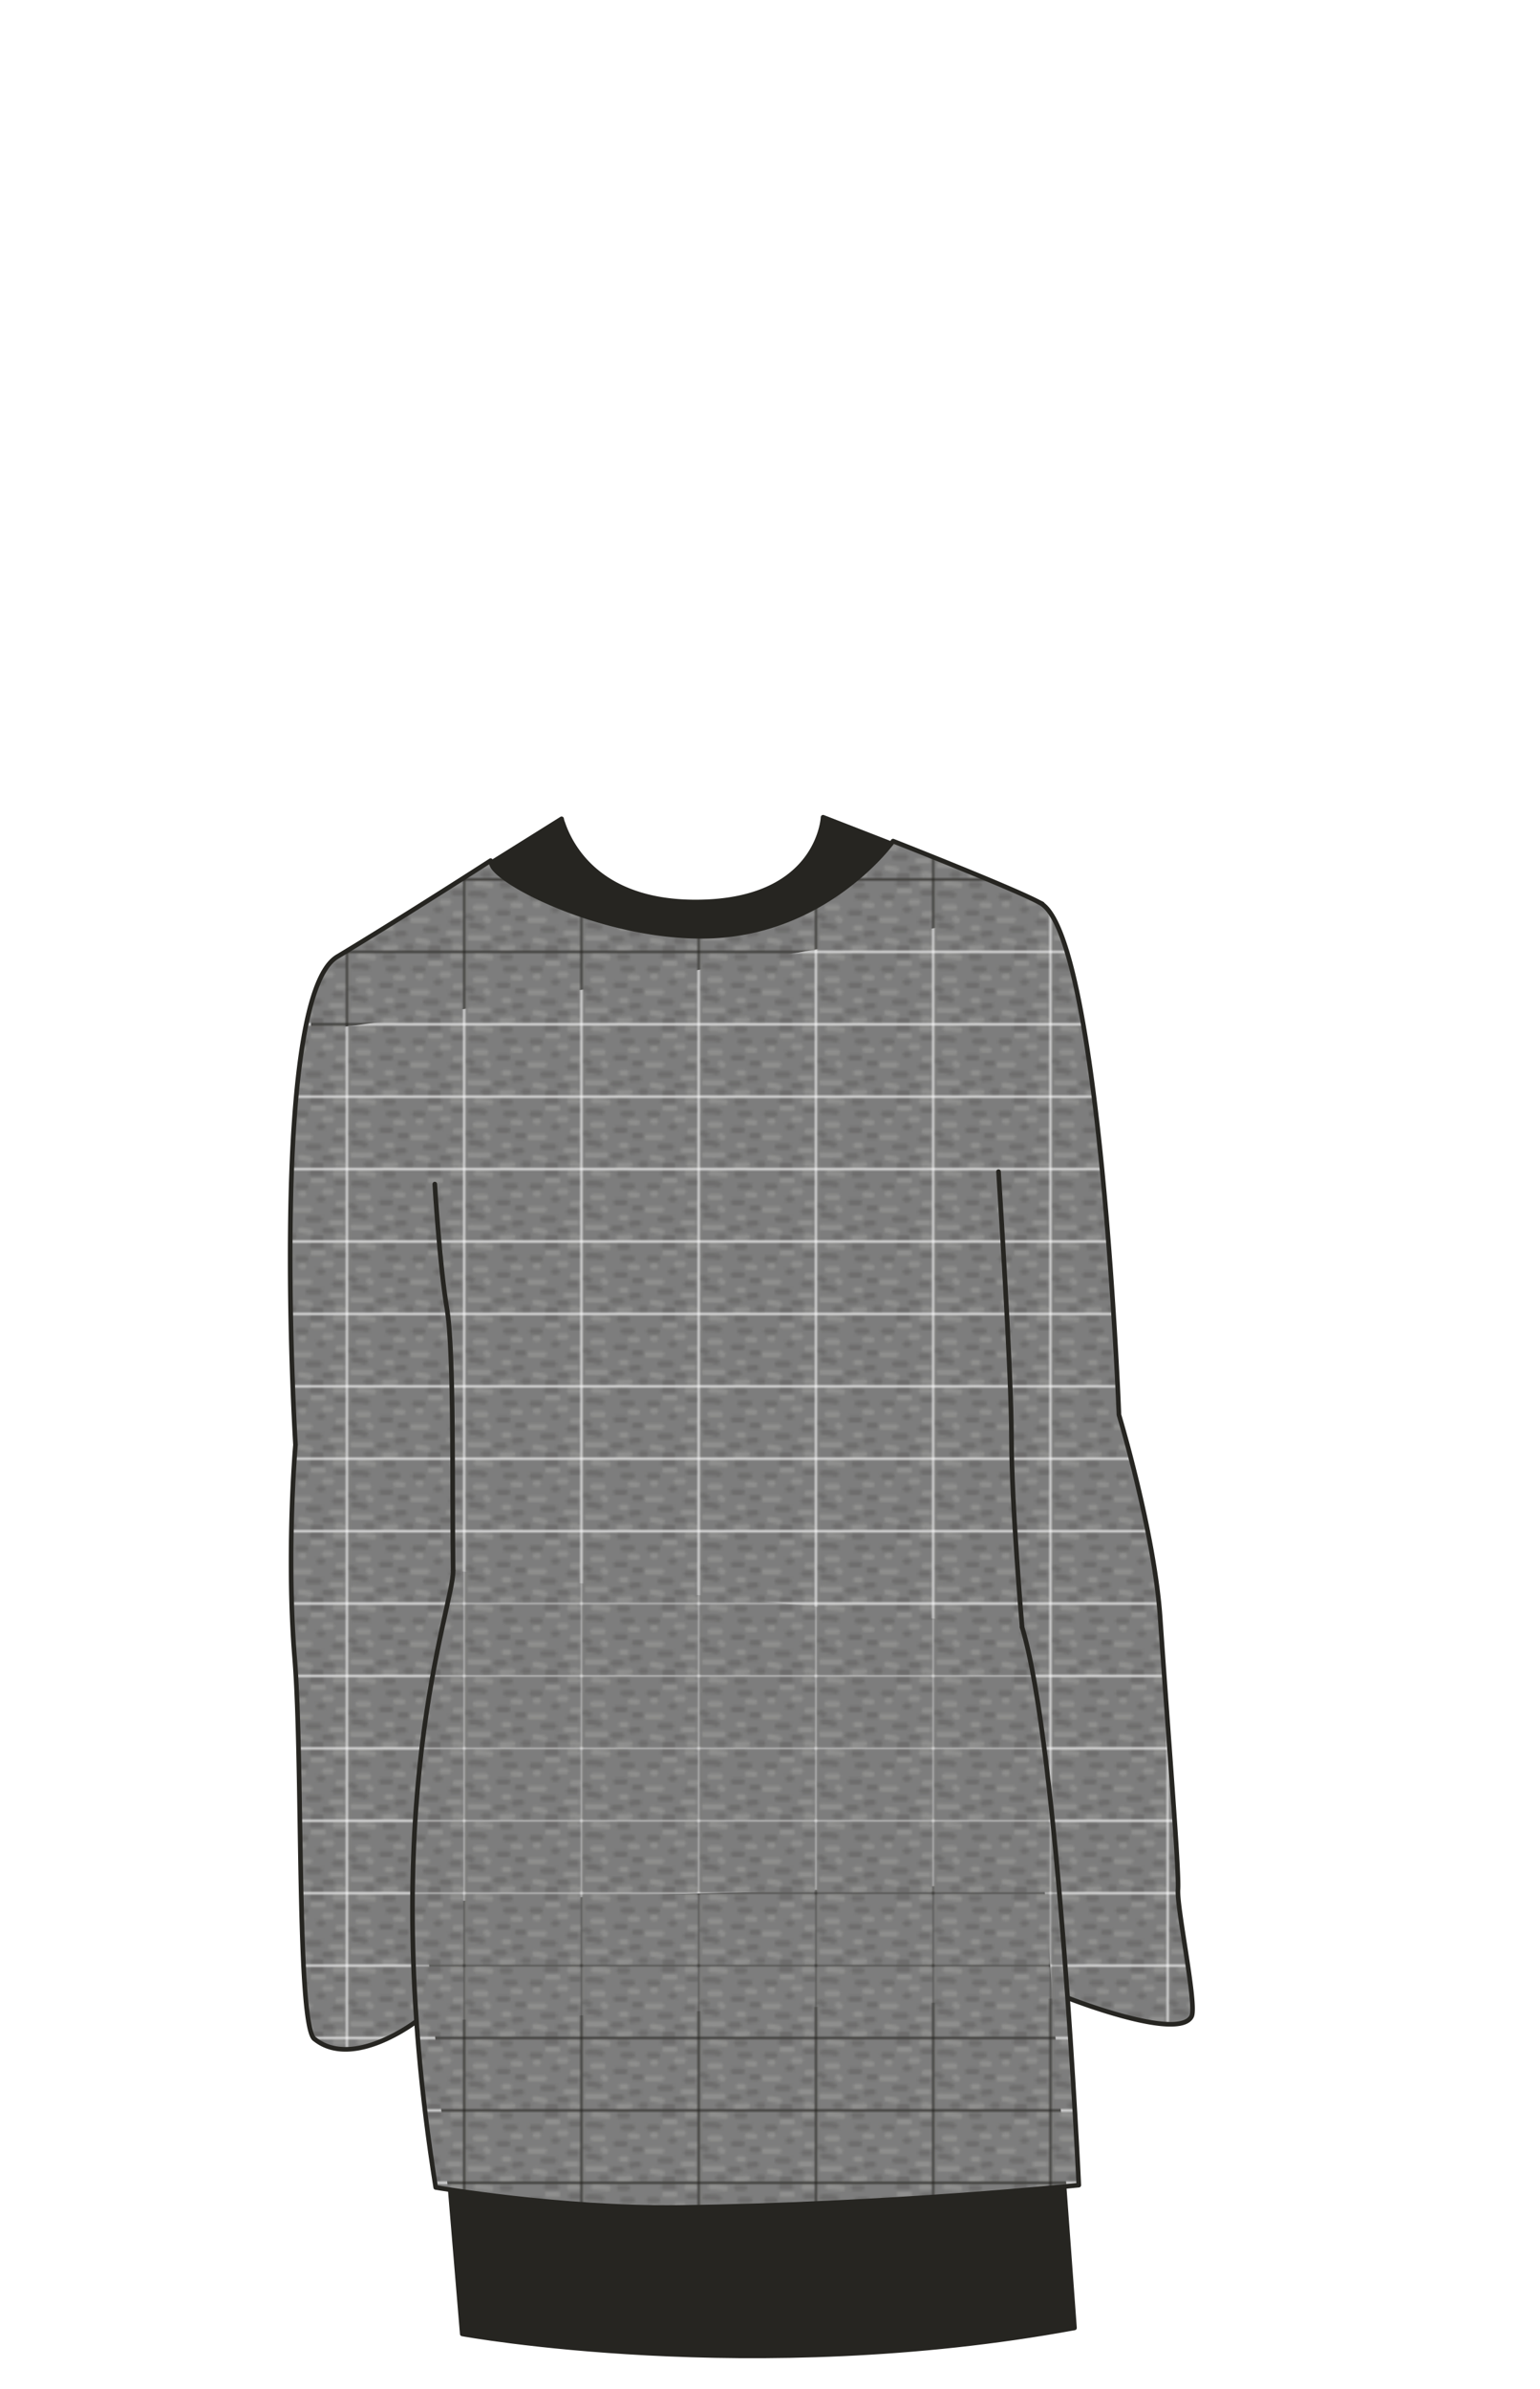<svg xmlns="http://www.w3.org/2000/svg" width="1000" height="1550" viewBox="0 0 1000 1550"><defs><clipPath id="a"><path fill="none" d="M.02 0h46.34v28.36H.02z"/></clipPath><pattern id="b" width="46.39" height="28.36" patternTransform="matrix(1.62 0 0 1.62 -2.35 7.64)" patternUnits="userSpaceOnUse" viewBox="0 0 46.39 28.36"><path fill="none" d="M0 0h46.39v28.36H0z"/><path fill="#7f7f7f" d="M.02 0h46.39v28.36H.02z"/><g clip-path="url(#a)" opacity=".2"><path fill="#757572" d="M.02 0h46.34v28.36H.02z"/><path d="M4.17 11.8H8a1.13 1.13 0 100-2.25H4.17A1.14 1.14 0 003 10.67a1.16 1.16 0 001.17 1.13zM26 16.82h5.52a1.14 1.14 0 001.13-1.12 1.16 1.16 0 00-1.13-1.13H26a1.13 1.13 0 100 2.25zM33 5.22h3.79a1.13 1.13 0 100-2.25H33a1.14 1.14 0 00-1.13 1.12A1.16 1.16 0 0033 5.22zM19.23 10.8a9.35 9.35 0 012 .06h-.3c.2 0 .4.06.59.09a1.13 1.13 0 001.39-.78 1.15 1.15 0 00-.12-.87 1.11 1.11 0 00-.67-.51 10.63 10.63 0 00-2.87-.2 1.17 1.17 0 00-.79.33 1.15 1.15 0 00-.33.8 1.11 1.11 0 00.33.79 1.13 1.13 0 00.79.33zM4.5 2.3c.92 0 1.83.05 2.75.14l.69.07h.45c.47.06.93.14 1.39.22A1.15 1.15 0 0011.16 2a1.14 1.14 0 00-.78-1.38A33.18 33.18 0 004.5.05a1.12 1.12 0 00-1.12 1.12A1.14 1.14 0 004.5 2.3zM15.61 20.06h1.78a1.13 1.13 0 001.13-1.13 1.16 1.16 0 00-.33-.79 1.18 1.18 0 00-.8-.33h-1.78a1.14 1.14 0 00-.8.33 1.11 1.11 0 00-.33.79 1.14 1.14 0 00.33.8 1.18 1.18 0 00.8.33zM2 23.93q3.6.09 7.2 0a1.15 1.15 0 001.12-1.13 1.13 1.13 0 00-1.12-1.12q-3.6.1-7.2 0a1.13 1.13 0 100 2.25zM14.43 28.12c1.49-.05 3-.15 4.47-.32a1.19 1.19 0 00.79-.33 1.11 1.11 0 00.33-.79 1.13 1.13 0 00-1.12-1.13c-1.49.17-3 .27-4.47.32a1.13 1.13 0 000 2.25zM27.58 24.91c1.28.24 2.54.5 3.8.8a1.12 1.12 0 10.62-2.17c-1.25-.3-2.52-.56-3.79-.8a1.22 1.22 0 00-.86.12 1.09 1.09 0 00-.52.67 1.13 1.13 0 00.78 1.38zM42.73 27.61c.44 0 .88-.1 1.31-.16h-.29a.42.42 0 01.16 0h-.3.14l-.27-.11c.41.17.82.36 1.24.51a1.11 1.11 0 00.87-.11 1.14 1.14 0 00.4-1.54l-.18-.2a1.14 1.14 0 00-.49-.28c-.18-.07-.37-.14-.54-.22l.26.11-.37-.16a2.49 2.49 0 00-.45-.18 1.49 1.49 0 00-.47 0c-.22 0-.43.06-.65.09h.3l-.67.07a1.18 1.18 0 00-.8.33 1.11 1.11 0 00-.33.79 1.15 1.15 0 00.33.8 1.14 1.14 0 00.8.33zM40.25 22.14c1.49-.06 3-.07 4.47 0a1.13 1.13 0 000-2.25h-4.47a1.13 1.13 0 000 2.25zM43 14.54h2.29a1.13 1.13 0 100-2.25H43a1.17 1.17 0 00-.79.33 1.15 1.15 0 00-.33.8A1.14 1.14 0 0043 14.54zM37.7 9.7h2.51a1.14 1.14 0 00.8-.33 1.12 1.12 0 00-.8-1.92H37.7a1.16 1.16 0 00-.79.33 1.11 1.11 0 00-.33.8 1.07 1.07 0 00.33.79 1.11 1.11 0 00.79.33zM41.84 2.46h3A1.14 1.14 0 0046 1.34 1.16 1.16 0 0044.85.21h-3a1.15 1.15 0 00-1.13 1.13 1.15 1.15 0 001.13 1.12zM28.16 10.52h.95a.91.91 0 00.43-.1.86.86 0 00.36-.23 1 1 0 00.24-.36.83.83 0 00.09-.44v-.3a1.07 1.07 0 00-.29-.49l-.22-.18a1.16 1.16 0 00-.57-.15h-.95a.8.8 0 00-.43.09 1 1 0 00-.37.24.86.86 0 00-.23.36.8.8 0 00-.09.43v.3a1.18 1.18 0 00.28.5l.23.17a1.17 1.17 0 00.57.16zM7.27 15.57a2 2 0 00.18.39v.06c.06.09.14.19.21.28l.1.09a2.78 2.78 0 00.34.26 2.71 2.71 0 00.39.17h.14a2.1 2.1 0 00.43.05 1.61 1.61 0 00.44-.05.82.82 0 00.38-.2.86.86 0 00.29-.31.8.8 0 00.13-.42.77.77 0 000-.45l-.11-.27a1.1 1.1 0 00-.4-.4l-.27-.12a1.22 1.22 0 00-.6 0h.29H9h.3a.79.79 0 01-.22-.06l.27.11a1.18 1.18 0 01-.19-.11l.23.17a.67.67 0 01-.15-.14l.18.22-.1-.15.12.26a.78.78 0 00-.2-.38.78.78 0 00-.31-.29.81.81 0 00-.42-.14 1 1 0 00-.45 0l-.27.12a1.1 1.1 0 00-.4.4l-.12.34a1.22 1.22 0 000 .6z" fill="#cecec6"/><path d="M2.22 6.4a20.67 20.67 0 012.61 0c.43 0 .86.07 1.28.12h.11l.3.05.71.13a1.12 1.12 0 10.59-2.17 20.63 20.63 0 00-5.6-.38 1.16 1.16 0 00-1.13 1.13A1.14 1.14 0 002.22 6.4zM13.6 14h3.12a1.13 1.13 0 100-2.25H13.6a1.13 1.13 0 100 2.25zM16.16 7.5h3.63a1.14 1.14 0 001.13-1.12 1.16 1.16 0 00-1.13-1.13h-3.63a1.13 1.13 0 000 2.25zM14.82 2.64h3a1.14 1.14 0 001.13-1.12A1.16 1.16 0 0017.78.39h-3a1.14 1.14 0 00-1.08 1.13 1.14 1.14 0 001.12 1.12zM20.9 16.29c.8 0 1.61.05 2.41 0a1.13 1.13 0 00.79-.29 1.11 1.11 0 00.33-.79 1.13 1.13 0 00-1.12-1.13H20.9a1.09 1.09 0 00-.79.33 1.11 1.11 0 00-.33.79 1.15 1.15 0 00.33.8 1.22 1.22 0 00.79.33zM31.06 20.67h4.35a1.14 1.14 0 001.13-1.12 1.16 1.16 0 00-1.13-1.13h-4.35a1.13 1.13 0 000 2.25zM35.47 12.69h.6a8.55 8.55 0 00.87-.09.81.81 0 00.39-.2 1 1 0 00.29-.31.9.9 0 00.13-.42.86.86 0 000-.45l-.13-.22a1.12 1.12 0 00-.41-.4l-.27-.12a1.22 1.22 0 00-.6 0h.3a5.53 5.53 0 01-1.15 0 .8.8 0 00-.43.09 1 1 0 00-.37.24 1 1 0 00-.23.36.8.8 0 00-.09.43v.3a1.18 1.18 0 00.28.5l.23.17a1.07 1.07 0 00.57.16zM26.82 7.59h3.07A1.12 1.12 0 0031 6.44a1.15 1.15 0 00-1.12-1.13h-3.07a1.13 1.13 0 00-1.13 1.13 1.15 1.15 0 001.13 1.12zM32.62 2.26h3.74a1.15 1.15 0 001.13-1.13A1.15 1.15 0 0036.36 0h-3.74a1.14 1.14 0 00-1.12 1.13 1.15 1.15 0 001.12 1.13zM42.56 5.91h2.84a1.18 1.18 0 00.8-.33 1.2 1.2 0 00.33-.8 1.14 1.14 0 00-1.13-1.09h-2.84a1.13 1.13 0 100 2.25zM41.72 17.63c.85 0 1.71-.05 2.57 0a1.13 1.13 0 001.12-1.13 1.14 1.14 0 00-1.12-1.12h-2.57a1.25 1.25 0 00-.8.33 1.13 1.13 0 000 1.6 1.14 1.14 0 00.8.32zM37.65 25.28l2.84.07a1.14 1.14 0 001.13-1.12 1.16 1.16 0 00-1.13-1.13l-2.84-.1a1.13 1.13 0 00-1.13 1.12 1.15 1.15 0 001.13 1.13zM33.07 28.21h3.07a1.13 1.13 0 000-2.25h-3.07a1.13 1.13 0 000 2.25zM23.53 27.65h1.62a1.13 1.13 0 001.12-1.13 1.11 1.11 0 00-.33-.79 1.13 1.13 0 00-.79-.33h-1.62a1.13 1.13 0 00-1.13 1.12 1.2 1.2 0 00.33.8 1.18 1.18 0 00.8.33zM20 22.53c.32-.07.65-.13 1-.17h-.3a12.27 12.27 0 011.71-.11 1.18 1.18 0 00.8-.33 1.2 1.2 0 00.33-.8A1.15 1.15 0 0022.41 20a13.6 13.6 0 00-3 .32 1.18 1.18 0 00-.67.51 1.13 1.13 0 001.26 1.7zM12.37 24.44h3.18a1.13 1.13 0 000-2.25h-3.18a1.13 1.13 0 00-1.13 1.12 1.16 1.16 0 001.13 1.13zM7.46 27.65h2a1.13 1.13 0 001.13-1.13 1.16 1.16 0 00-.33-.79 1.14 1.14 0 00-.8-.33h-2a1.13 1.13 0 00-1.13 1.12 1.2 1.2 0 00.33.8 1.18 1.18 0 00.8.33zM.8 15.38a9.35 9.35 0 011.45.45.77.77 0 00.45 0 .8.8 0 00.42-.13.86.86 0 00.31-.29.82.82 0 00.2-.38 1.15 1.15 0 00-.11-.87L3.34 14a1.16 1.16 0 00-.49-.29 9.35 9.35 0 00-1.45-.45 1.19 1.19 0 00-.87.12.81.81 0 00-.32.29A1 1 0 000 14a1.15 1.15 0 00.12.87 1.08 1.08 0 00.67.51zM2.39 19H3c.07 0 .32.06 0 0h.25l1 .18c.69.13 1.37.3 2.05.49a1.13 1.13 0 10.6-2.17 26.68 26.68 0 00-4.52-.85 1.14 1.14 0 00-1.13 1.13A1.15 1.15 0 002.39 19z" fill="#262521"/></g><path fill="#7f7f7f" d="M-46.37 0H.02v28.36h-46.39z"/></pattern></defs><path d="M276.89 1235.47l399.72-12.35 21.11 287.24c-209.14 38.46-397.55 3.9-397.55 3.9z" fill="#262521" stroke="#262521" stroke-linecap="round" stroke-linejoin="round" stroke-width="3"/><path d="M364.67 531.26s.01-.03 0 0z" fill="#262521"/><path d="M676.77 586.45c-11.7-5.66-142.3-56.21-142.3-56.21s-2.49 55-82.84 55c-65.08 0-82.1-39.23-86.21-51.38a10.79 10.79 0 01-.75-2.59c-1.05.66-133.79 83.87-145.44 89.5-2.17 1-15.49 16.94-15.81 45.24h0c-1.73 6.99 478.78-76.94 473.35-79.56z" fill="#262521" stroke="#262521" stroke-linecap="round" stroke-linejoin="round" stroke-width="3"/><path d="M693.46 1296.31s72 28.38 80.3 11.93c3.62-7.19-9.65-70.1-8.84-82.32s-6-95-11.55-176.21c-3.84-55.87-26.78-131.77-26.78-131.77s-11.83-306.5-50.13-331.49c-10.88-7.1-96.54-40.73-96.54-40.73s-44 61.77-124.38 61.77c-65.09 0-132.1-34.36-136.21-46.51a10.94 10.94 0 01-.75-2.59c-1 .65-55.15 35.56-99.65 62.37-44.73 27-27.06 316.61-27.06 316.61s-6.06 70-.53 138.47 1 240.73 13.14 247.29c25 19.7 65.86-11.68 65.86-11.68" stroke="#262521" stroke-linecap="round" stroke-linejoin="round" stroke-width="3" fill="url(#b)"/><path d="M294.22 1019c.49 23.68-51.08 150.6-11.29 400.23 0 0 80.46 13.89 157.46 13 137.52-1.66 260.13-14.49 260.13-14.49s-13.14-284.42-36.8-361.94" stroke="#262521" stroke-linecap="round" stroke-linejoin="round" stroke-width="3" fill="url(#b)"/><path d="M294.22 1019c-.71-48.94.82-141.35-4-169.93s-7.89-80.81-7.89-80.81M663.72 1055.81s-6.91-79.65-6.91-122.74-8.43-172.89-8.43-172.89" fill="none" stroke="#262521" stroke-linecap="round" stroke-linejoin="round" stroke-width="3"/></svg>